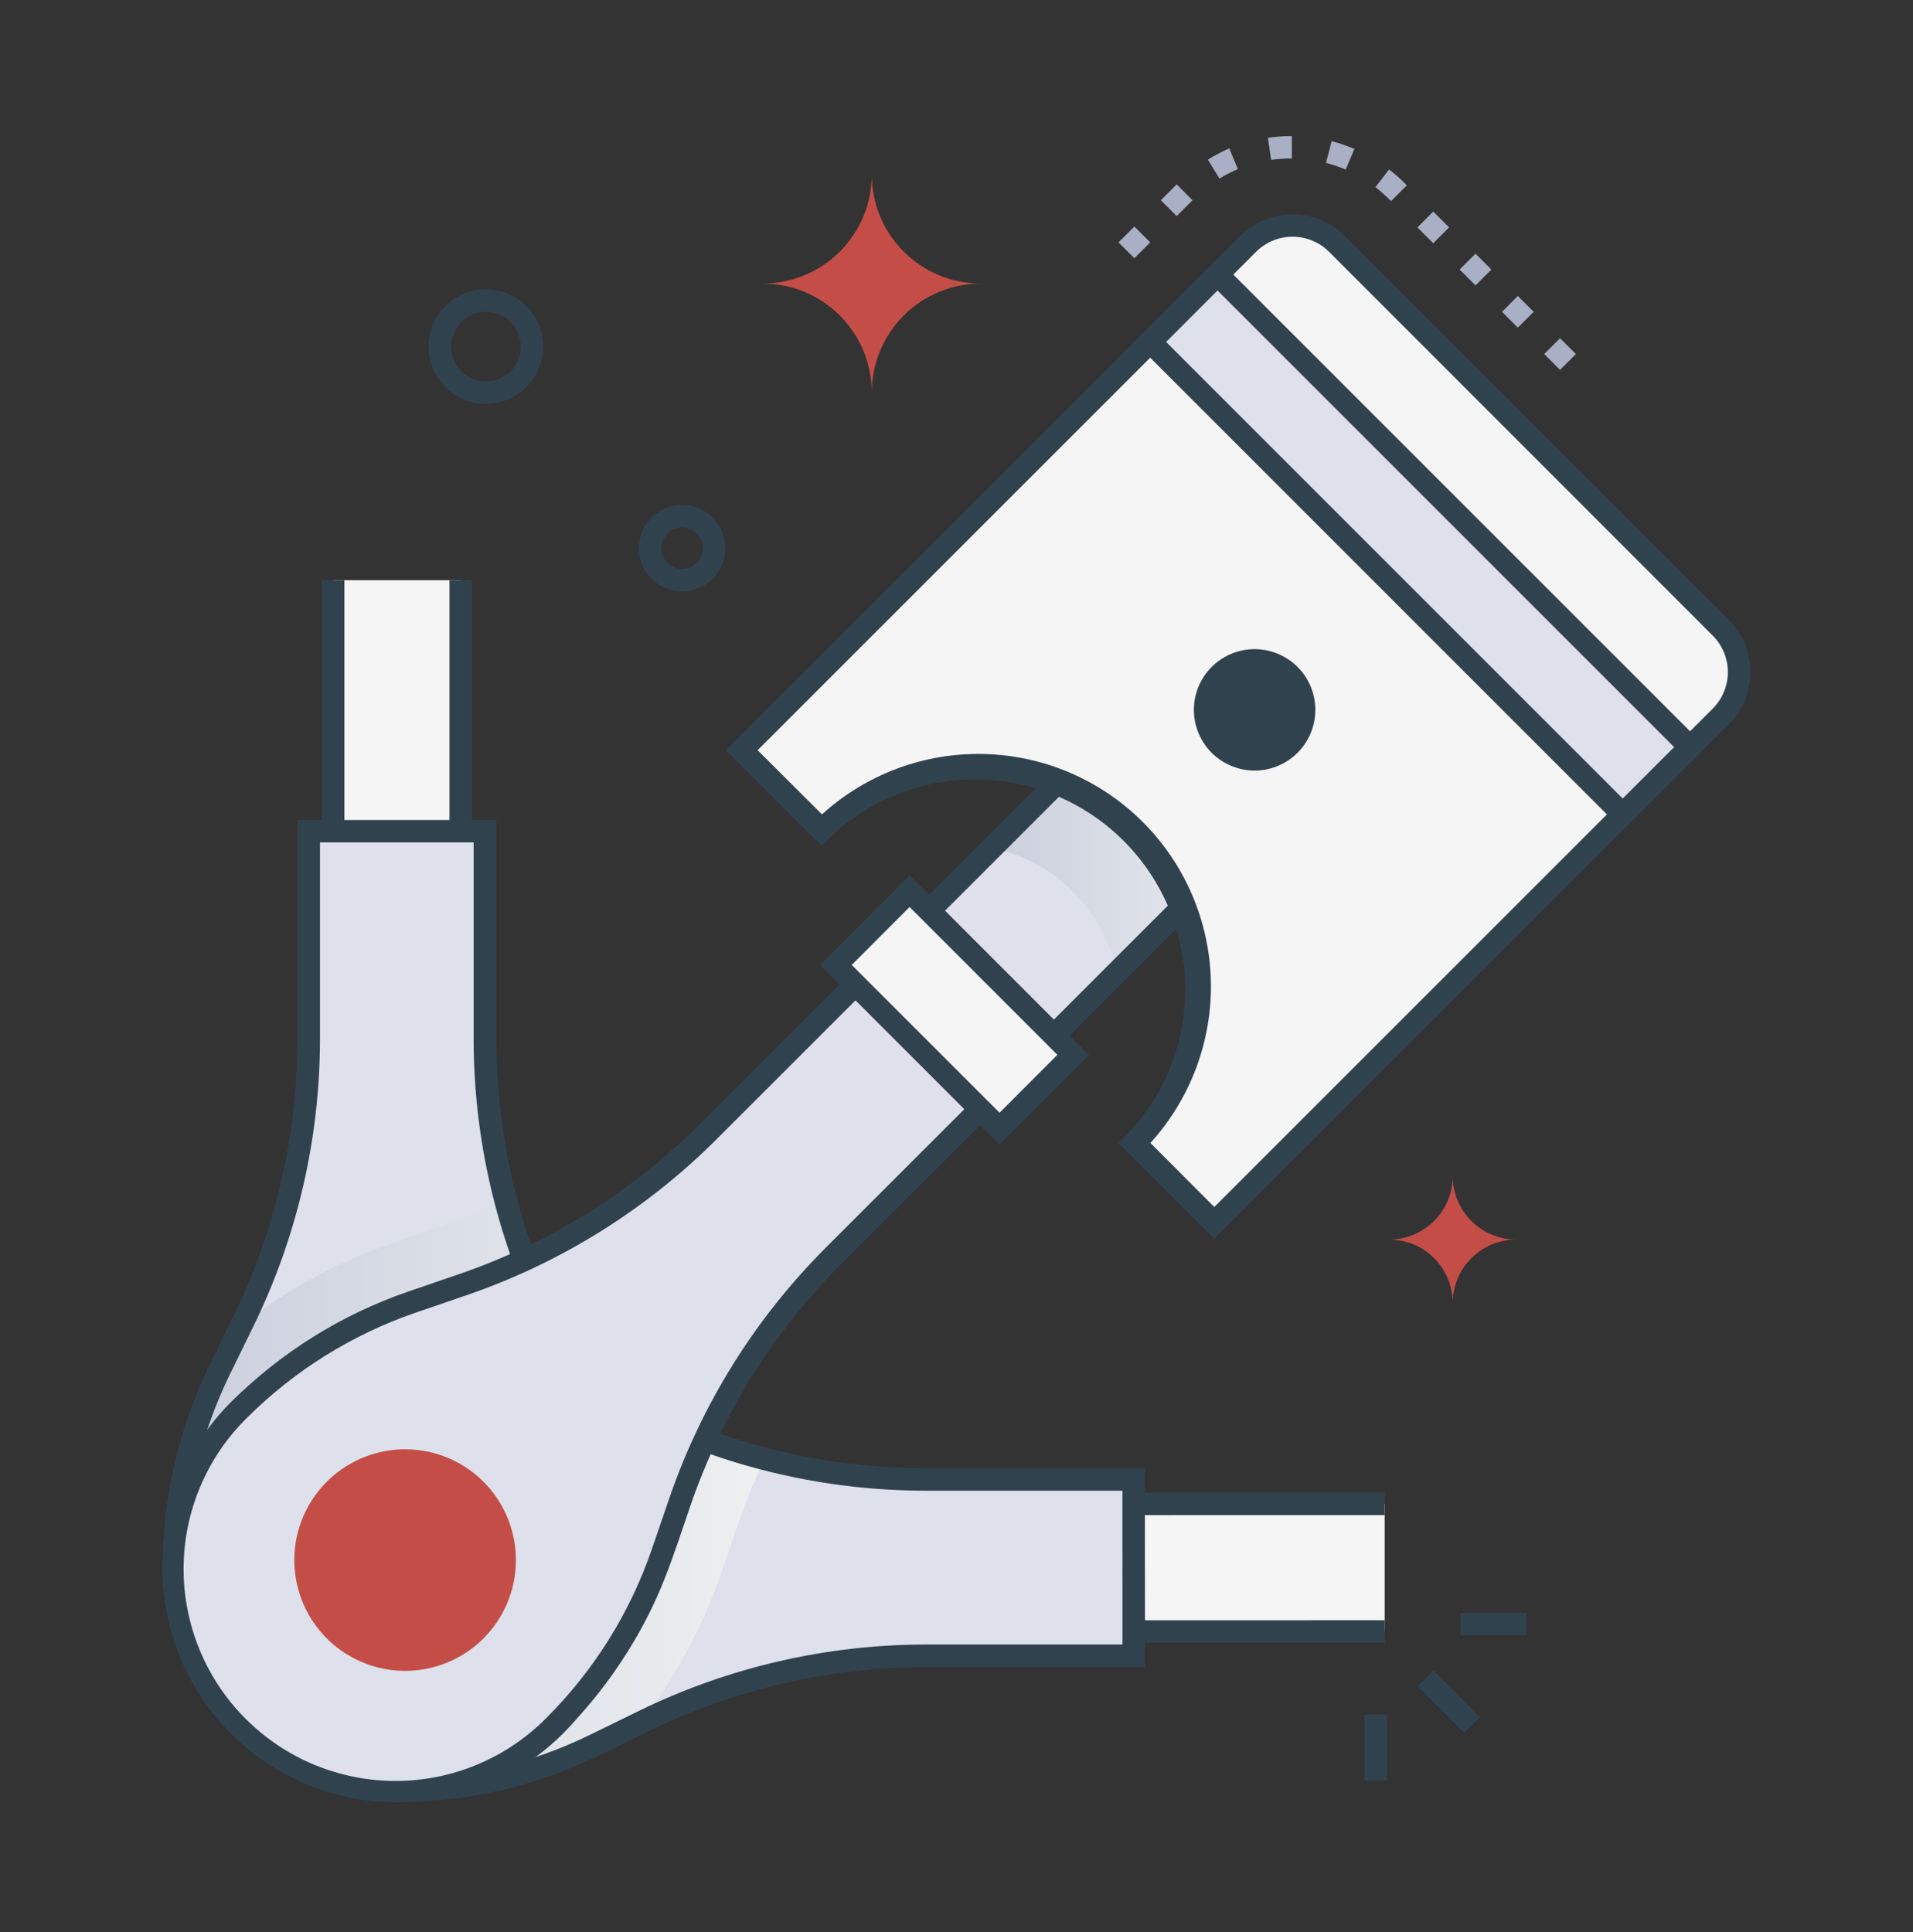 <svg width="100" height="101" viewBox="0 0 100 101" fill="none" xmlns="http://www.w3.org/2000/svg">
<rect x="0" y="0" width="100" height="101" fill="#333333" stroke="none"/>
<path d="M59.262 77.344V86.567H48.373C43.28 86.567 38.254 87.73 33.678 89.967L31.1 91.227C27.876 92.803 24.336 93.622 20.748 93.622C17.654 93.622 14.687 92.392 12.499 90.205C10.311 88.017 9.082 85.05 9.082 81.956C9.082 78.862 10.311 75.894 12.499 73.706C14.687 71.519 17.654 70.29 20.748 70.29C24.336 70.29 27.876 71.11 31.1 72.686L33.678 73.946C38.253 76.184 43.28 77.346 48.373 77.344H59.262Z" fill="#DEE1EC"/>
<path d="M16.141 43.454H25.361V54.342C25.363 59.436 26.526 64.462 28.762 69.038L30.021 71.616C31.598 74.839 32.417 78.379 32.416 81.967C32.436 83.512 32.149 85.045 31.572 86.478C30.994 87.911 30.139 89.215 29.053 90.314C27.968 91.413 26.675 92.286 25.25 92.882C23.825 93.478 22.296 93.784 20.751 93.784C19.206 93.784 17.677 93.478 16.252 92.882C14.826 92.286 13.534 91.413 12.449 90.314C11.364 89.215 10.507 87.911 9.93 86.478C9.353 85.045 9.066 83.512 9.086 81.967C9.086 78.379 9.905 74.839 11.48 71.616L12.74 69.038C14.979 64.462 16.142 59.436 16.141 54.342V43.454Z" fill="#DEE1EC"/>
<path style="mix-blend-mode:multiply" d="M30.354 72.342C29.316 69.965 27.635 67.395 26.428 62.737C25.369 63.246 24.281 63.693 23.17 64.075L20.455 65.006C17.634 65.98 14.994 67.416 12.643 69.254L11.486 71.622C9.914 74.838 9.094 78.371 9.09 81.952C9.095 85.048 10.32 88.017 12.5 90.215C16.143 93.856 21.32 94.11 26.059 93.012C27.801 92.609 29.492 92.008 31.1 91.223L33.443 90.075C35.287 87.721 36.724 85.075 37.695 82.247C38.627 79.54 39.01 78.26 39.967 76.274C35.371 75.077 32.795 73.418 30.354 72.342Z" fill="url(#paint0_linear_59_1315)"/>
<path d="M20.75 94.206C17.501 94.206 14.384 92.915 12.087 90.617C9.789 88.319 8.498 85.203 8.498 81.954C8.498 78.704 9.789 75.588 12.087 73.29C14.384 70.993 17.501 69.702 20.75 69.702C24.426 69.707 28.053 70.547 31.357 72.157L33.935 73.416C38.433 75.61 43.37 76.752 48.373 76.756H59.848V87.151H48.373C43.37 87.158 38.434 88.3 33.935 90.491C31.131 91.858 29.334 92.856 26.193 93.585C24.408 93.996 22.582 94.205 20.75 94.206ZM20.75 70.874C17.811 70.874 14.993 72.041 12.915 74.119C10.837 76.197 9.67 79.015 9.67 81.954C9.67 84.892 10.837 87.71 12.915 89.788C14.993 91.866 17.811 93.034 20.75 93.034C24.249 93.031 27.702 92.23 30.844 90.69L33.42 89.43C38.078 87.161 43.191 85.978 48.373 85.971H58.676V77.93H48.361C43.183 77.924 38.074 76.742 33.42 74.471L30.844 73.211C27.699 71.679 24.248 70.88 20.75 70.874Z" fill="#31424F"/>
<path d="M20.75 94.217C19.141 94.218 17.547 93.902 16.06 93.287C14.573 92.671 13.222 91.769 12.084 90.631C10.946 89.493 10.044 88.142 9.429 86.655C8.813 85.168 8.497 83.575 8.498 81.965C8.504 78.292 9.344 74.668 10.953 71.366L12.213 68.788C14.405 64.29 15.547 59.353 15.553 54.35V42.868H25.945V54.342C25.955 59.346 27.101 64.283 29.297 68.78L30.547 71.366C32.162 74.666 33.004 78.291 33.008 81.965C33.009 83.575 32.692 85.169 32.077 86.656C31.461 88.144 30.558 89.495 29.419 90.633C28.281 91.771 26.929 92.673 25.442 93.288C23.954 93.903 22.36 94.219 20.75 94.217ZM16.727 44.04V54.342C16.72 59.525 15.537 64.638 13.266 69.295L12.006 71.872C10.47 75.015 9.669 78.467 9.662 81.965C9.643 83.433 9.915 84.889 10.463 86.251C11.011 87.612 11.824 88.851 12.855 89.895C13.885 90.94 15.113 91.769 16.467 92.335C17.821 92.901 19.274 93.192 20.741 93.192C22.209 93.192 23.662 92.901 25.015 92.335C26.369 91.769 27.597 90.94 28.628 89.895C29.659 88.851 30.471 87.612 31.02 86.251C31.568 84.889 31.84 83.433 31.82 81.965C31.818 78.466 31.016 75.014 29.477 71.872L28.217 69.295C25.948 64.636 24.766 59.524 24.758 54.342V44.04H16.727Z" fill="#31424F"/>
<path d="M26.085 83.628C27.322 80.68 25.935 77.287 22.988 76.05C20.04 74.813 16.647 76.2 15.41 79.147C14.172 82.095 15.559 85.488 18.507 86.725C21.455 87.963 24.847 86.576 26.085 83.628Z" fill="#31424F"/>
<path d="M48.561 47.615L60.581 35.595L67.1 42.114L55.08 54.134L48.561 47.615Z" fill="#DEE1EC"/>
<path style="mix-blend-mode:multiply" d="M67.111 42.112L58.379 50.844C58.041 49.242 57.245 47.773 56.087 46.615C54.929 45.457 53.46 44.662 51.857 44.325L60.592 35.59L67.111 42.112Z" fill="url(#paint1_linear_59_1315)"/>
<path d="M55.09 54.959L47.74 47.612L60.592 34.76L67.941 42.11L55.09 54.959ZM49.398 47.612L55.09 53.303L66.283 42.11L60.592 36.416L49.398 47.612Z" fill="#31424F"/>
<path d="M44.727 51.461L51.248 57.983L43.543 65.682C39.939 69.283 37.204 73.659 35.547 78.477L34.615 81.19C33.451 84.583 31.527 87.665 28.99 90.202C27.919 91.337 26.631 92.246 25.203 92.874C23.774 93.503 22.234 93.838 20.674 93.861C19.113 93.884 17.564 93.593 16.118 93.006C14.672 92.419 13.358 91.549 12.255 90.445C11.151 89.341 10.28 88.028 9.694 86.581C9.107 85.135 8.817 83.586 8.84 82.025C8.863 80.465 9.198 78.925 9.827 77.496C10.456 76.068 11.365 74.78 12.5 73.71C15.038 71.173 18.12 69.248 21.514 68.082L24.219 67.147C29.037 65.495 33.413 62.764 37.014 59.161L44.727 51.461Z" fill="#DEE1EC"/>
<path d="M20.75 94.206C18.327 94.205 15.959 93.487 13.944 92.141C11.929 90.795 10.359 88.881 9.432 86.643C8.504 84.404 8.261 81.941 8.734 79.565C9.206 77.188 10.373 75.005 12.086 73.291C14.689 70.695 17.847 68.724 21.322 67.526L24.037 66.594C28.768 64.965 33.066 62.281 36.608 58.747L44.727 50.633L52.076 57.983L43.957 66.092C40.424 69.635 37.741 73.933 36.109 78.663C35.096 81.614 34.527 83.592 32.822 86.325C31.852 87.882 30.708 89.323 29.412 90.622C28.277 91.762 26.927 92.665 25.44 93.281C23.953 93.896 22.359 94.21 20.75 94.206ZM44.727 52.291L37.44 59.575C33.77 63.237 29.316 66.016 24.414 67.702L21.703 68.631C18.396 69.772 15.391 71.648 12.914 74.118C11.87 75.143 11.039 76.365 10.47 77.714C9.901 79.062 9.604 80.51 9.598 81.973C9.591 83.437 9.875 84.887 10.432 86.241C10.989 87.594 11.808 88.824 12.843 89.858C13.878 90.893 15.108 91.713 16.461 92.27C17.815 92.827 19.265 93.11 20.729 93.103C22.192 93.096 23.64 92.8 24.988 92.23C26.337 91.661 27.559 90.83 28.584 89.786C31.058 87.312 32.934 84.306 34.07 80.997L35.002 78.284C36.69 73.386 39.468 68.935 43.127 65.266L50.414 57.981L44.727 52.291Z" fill="#31424F"/>
<path d="M43.685 50.434L47.532 46.587L56.087 55.141L52.239 58.989L43.685 50.434Z" fill="#F5F5F5"/>
<path d="M52.25 59.819L42.875 50.444L47.553 45.768L56.928 55.153L52.25 59.819ZM44.523 50.444L52.25 58.17L55.273 55.143L47.547 47.416L44.523 50.444Z" fill="#31424F"/>
<path d="M89.955 37.458L63.477 63.928L59.305 59.754C61.444 57.578 62.637 54.645 62.624 51.593C62.611 48.542 61.393 45.619 59.235 43.461C57.077 41.303 54.154 40.086 51.102 40.073C48.05 40.06 45.117 41.254 42.941 43.393L38.77 39.219L65.248 12.748C65.553 12.444 65.915 12.202 66.313 12.037C66.711 11.872 67.137 11.787 67.568 11.787C67.999 11.787 68.426 11.872 68.824 12.037C69.222 12.202 69.584 12.444 69.889 12.748L89.955 32.815C90.57 33.431 90.916 34.266 90.916 35.136C90.916 36.007 90.57 36.842 89.955 37.458Z" fill="#F5F5F5"/>
<path d="M88.35 39.063L63.641 14.356L65.248 12.748C65.553 12.444 65.915 12.202 66.313 12.037C66.711 11.872 67.137 11.787 67.568 11.787C67.999 11.787 68.426 11.872 68.824 12.037C69.222 12.202 69.584 12.444 69.889 12.748L89.955 32.815C90.57 33.431 90.916 34.266 90.916 35.136C90.916 36.007 90.57 36.842 89.955 37.458L88.35 39.063Z" fill="#F5F5F5"/>
<path d="M68.419 38.534C69.206 36.968 68.574 35.06 67.008 34.274C65.442 33.487 63.535 34.119 62.748 35.685C61.961 37.251 62.593 39.159 64.159 39.945C65.725 40.732 67.633 40.1 68.419 38.534Z" fill="#31424F"/>
<path d="M26.353 84.156C27.788 81.298 26.635 77.817 23.777 76.381C20.918 74.946 17.438 76.099 16.002 78.957C14.566 81.816 15.72 85.297 18.578 86.732C21.436 88.168 24.917 87.014 26.353 84.156Z" fill="#C44E47"/>
<path d="M60.115 17.878L63.631 14.363L88.335 39.066L84.819 42.582L60.115 17.878Z" fill="#DEE1EC"/>
<path d="M63.477 64.756L58.475 59.754L58.889 59.34C60.882 57.267 61.983 54.495 61.955 51.62C61.927 48.744 60.773 45.994 58.739 43.96C56.706 41.926 53.956 40.771 51.081 40.743C48.205 40.714 45.433 41.814 43.359 43.807L42.949 44.217L37.947 39.215L64.832 12.335C65.558 11.611 66.541 11.204 67.566 11.204C68.591 11.204 69.575 11.611 70.301 12.335L90.369 32.401C91.093 33.127 91.499 34.11 91.499 35.135C91.499 36.16 91.093 37.144 90.369 37.87L63.477 64.756ZM60.131 59.745L63.477 63.098L89.533 37.043C90.038 36.537 90.322 35.851 90.322 35.136C90.322 34.421 90.038 33.735 89.533 33.229L69.475 13.163C68.969 12.658 68.283 12.374 67.568 12.374C66.854 12.374 66.168 12.658 65.662 13.163L39.605 39.219L42.969 42.573C45.28 40.472 48.312 39.342 51.434 39.417C54.557 39.492 57.531 40.765 59.739 42.974C61.948 45.182 63.222 48.156 63.297 51.279C63.371 54.401 62.241 57.433 60.141 59.745H60.131Z" fill="#31424F"/>
<path d="M84.832 43.409L59.297 17.872L63.641 13.526L89.178 39.063L84.832 43.409ZM60.953 17.872L84.832 41.751L87.519 39.063L63.641 15.184L60.953 17.872Z" fill="#31424F"/>
<path d="M25.402 21.114C24.809 21.114 24.23 20.939 23.736 20.61C23.243 20.281 22.859 19.812 22.632 19.265C22.405 18.717 22.346 18.114 22.463 17.532C22.579 16.951 22.865 16.417 23.285 15.998C23.706 15.58 24.241 15.296 24.823 15.181C25.404 15.067 26.007 15.129 26.554 15.357C27.101 15.586 27.568 15.973 27.895 16.467C28.223 16.962 28.396 17.542 28.393 18.135C28.387 18.926 28.07 19.682 27.51 20.24C26.95 20.798 26.193 21.112 25.402 21.114ZM25.402 16.297C25.042 16.297 24.69 16.403 24.39 16.603C24.091 16.802 23.857 17.086 23.718 17.419C23.58 17.751 23.543 18.117 23.612 18.47C23.681 18.824 23.854 19.149 24.108 19.404C24.362 19.66 24.685 19.834 25.038 19.905C25.391 19.977 25.757 19.942 26.091 19.806C26.424 19.67 26.709 19.438 26.911 19.139C27.112 18.841 27.221 18.489 27.223 18.129C27.224 17.889 27.178 17.651 27.087 17.429C26.996 17.207 26.862 17.005 26.692 16.834C26.523 16.664 26.322 16.529 26.1 16.437C25.878 16.345 25.64 16.297 25.4 16.297H25.402Z" fill="#31424F"/>
<path d="M33.398 28.645C33.4 28.274 33.494 27.909 33.671 27.582C33.848 27.255 34.102 26.977 34.413 26.773C34.722 26.568 35.078 26.443 35.448 26.409C35.818 26.375 36.19 26.432 36.533 26.576C36.875 26.721 37.176 26.947 37.41 27.236C37.644 27.524 37.803 27.866 37.873 28.231C37.944 28.595 37.923 28.972 37.813 29.326C37.703 29.681 37.507 30.003 37.242 30.264C36.925 30.579 36.521 30.792 36.083 30.877C35.644 30.962 35.19 30.914 34.779 30.741C34.367 30.567 34.016 30.276 33.77 29.903C33.525 29.529 33.395 29.092 33.398 28.645ZM35.654 27.573C35.44 27.573 35.23 27.636 35.052 27.755C34.873 27.875 34.734 28.044 34.652 28.242C34.569 28.44 34.547 28.658 34.589 28.869C34.63 29.079 34.733 29.273 34.884 29.425C35.036 29.577 35.229 29.68 35.439 29.723C35.649 29.766 35.867 29.745 36.066 29.664C36.264 29.582 36.434 29.444 36.554 29.266C36.674 29.088 36.739 28.879 36.74 28.665C36.741 28.522 36.714 28.38 36.66 28.248C36.607 28.116 36.527 27.996 36.427 27.894C36.327 27.793 36.207 27.712 36.076 27.657C35.944 27.602 35.803 27.573 35.66 27.573H35.654Z" fill="#31424F"/>
<path d="M74.106 88.16L74.935 87.332L77.368 89.765L76.54 90.594L74.106 88.16Z" fill="#31424F"/>
<path d="M76.344 84.321H79.785V85.493H76.344V84.321Z" fill="#31424F"/>
<path d="M71.324 89.639H72.496V93.081H71.324V89.639Z" fill="#31424F"/>
<path d="M39.869 14.825C40.618 14.825 41.359 14.972 42.051 15.259C42.743 15.546 43.372 15.966 43.901 16.495C44.431 17.025 44.85 17.654 45.137 18.346C45.423 19.037 45.571 19.779 45.57 20.528C45.57 19.779 45.717 19.037 46.004 18.346C46.29 17.654 46.71 17.025 47.239 16.495C47.769 15.966 48.398 15.546 49.089 15.259C49.781 14.972 50.523 14.825 51.272 14.825C49.759 14.825 48.309 14.224 47.24 13.155C46.171 12.086 45.57 10.636 45.57 9.124C45.57 10.636 44.97 12.086 43.901 13.155C42.831 14.224 41.381 14.825 39.869 14.825Z" fill="#C44E47"/>
<path d="M72.629 64.801C73.508 64.804 74.35 65.155 74.97 65.777C75.591 66.4 75.939 67.243 75.939 68.122C75.939 67.241 76.289 66.396 76.912 65.774C77.535 65.151 78.379 64.801 79.26 64.801C78.381 64.801 77.538 64.453 76.915 63.832C76.293 63.212 75.942 62.37 75.939 61.491C75.937 62.368 75.587 63.209 74.967 63.829C74.347 64.449 73.506 64.799 72.629 64.801Z" fill="#C44E47"/>
<path d="M81.549 19.338L80.721 18.51L81.549 17.682L82.379 18.51L81.549 19.338ZM79.34 17.129L78.516 16.301L79.344 15.473L80.172 16.301L79.34 17.129ZM77.131 14.92L76.301 14.09L77.131 13.262L77.959 14.09L77.131 14.92ZM59.297 13.499L58.469 12.67L59.297 11.842L60.127 12.67L59.297 13.499ZM74.922 12.717L74.094 11.889L74.922 11.061L75.75 11.889L74.922 12.717ZM61.51 11.297L60.682 10.469L61.51 9.639L62.338 10.469L61.51 11.297ZM72.713 10.516C72.459 10.253 72.186 10.009 71.897 9.786L72.611 8.858C72.941 9.111 73.252 9.389 73.541 9.688L72.713 10.516ZM63.752 9.344L63.141 8.344C63.498 8.121 63.871 7.926 64.258 7.758L64.709 8.84C64.377 8.98 64.057 9.144 63.75 9.333L63.752 9.344ZM70.342 8.866C70.01 8.723 69.667 8.606 69.316 8.516L69.611 7.381C70.018 7.487 70.416 7.623 70.803 7.788L70.342 8.866ZM66.449 8.362L66.279 7.204C66.694 7.143 67.112 7.113 67.531 7.114V8.286C67.169 8.283 66.808 8.307 66.449 8.356V8.362Z" fill="#A9AFC4"/>
<path d="M17.416 30.331H24.08V43.454H17.416V30.331Z" fill="#F5F5F5"/>
<path d="M24.668 44.04H16.83V30.331H18.002V42.868H23.496V30.331H24.668V44.04Z" fill="#31424F"/>
<path d="M59.264 78.62H72.383V85.29H59.264V78.62Z" fill="#F5F5F5"/>
<path d="M58.682 85.877L58.676 78.036L72.381 78.032L72.383 79.204L59.848 79.207L59.852 84.704L72.387 84.702V85.874L58.682 85.877Z" fill="#31424F"/>
<defs>
<linearGradient id="paint0_linear_59_1315" x1="9.084" y1="78.157" x2="39.977" y2="78.157" gradientUnits="userSpaceOnUse">
<stop stop-color="#CACFDD"/>
<stop offset="1" stop-color="#EEF0F1"/>
</linearGradient>
<linearGradient id="paint1_linear_59_1315" x1="51.857" y1="43.217" x2="67.111" y2="43.217" gradientUnits="userSpaceOnUse">
<stop stop-color="#CACFDD"/>
<stop offset="1" stop-color="#EEF0F1"/>
</linearGradient>
</defs>
</svg>
